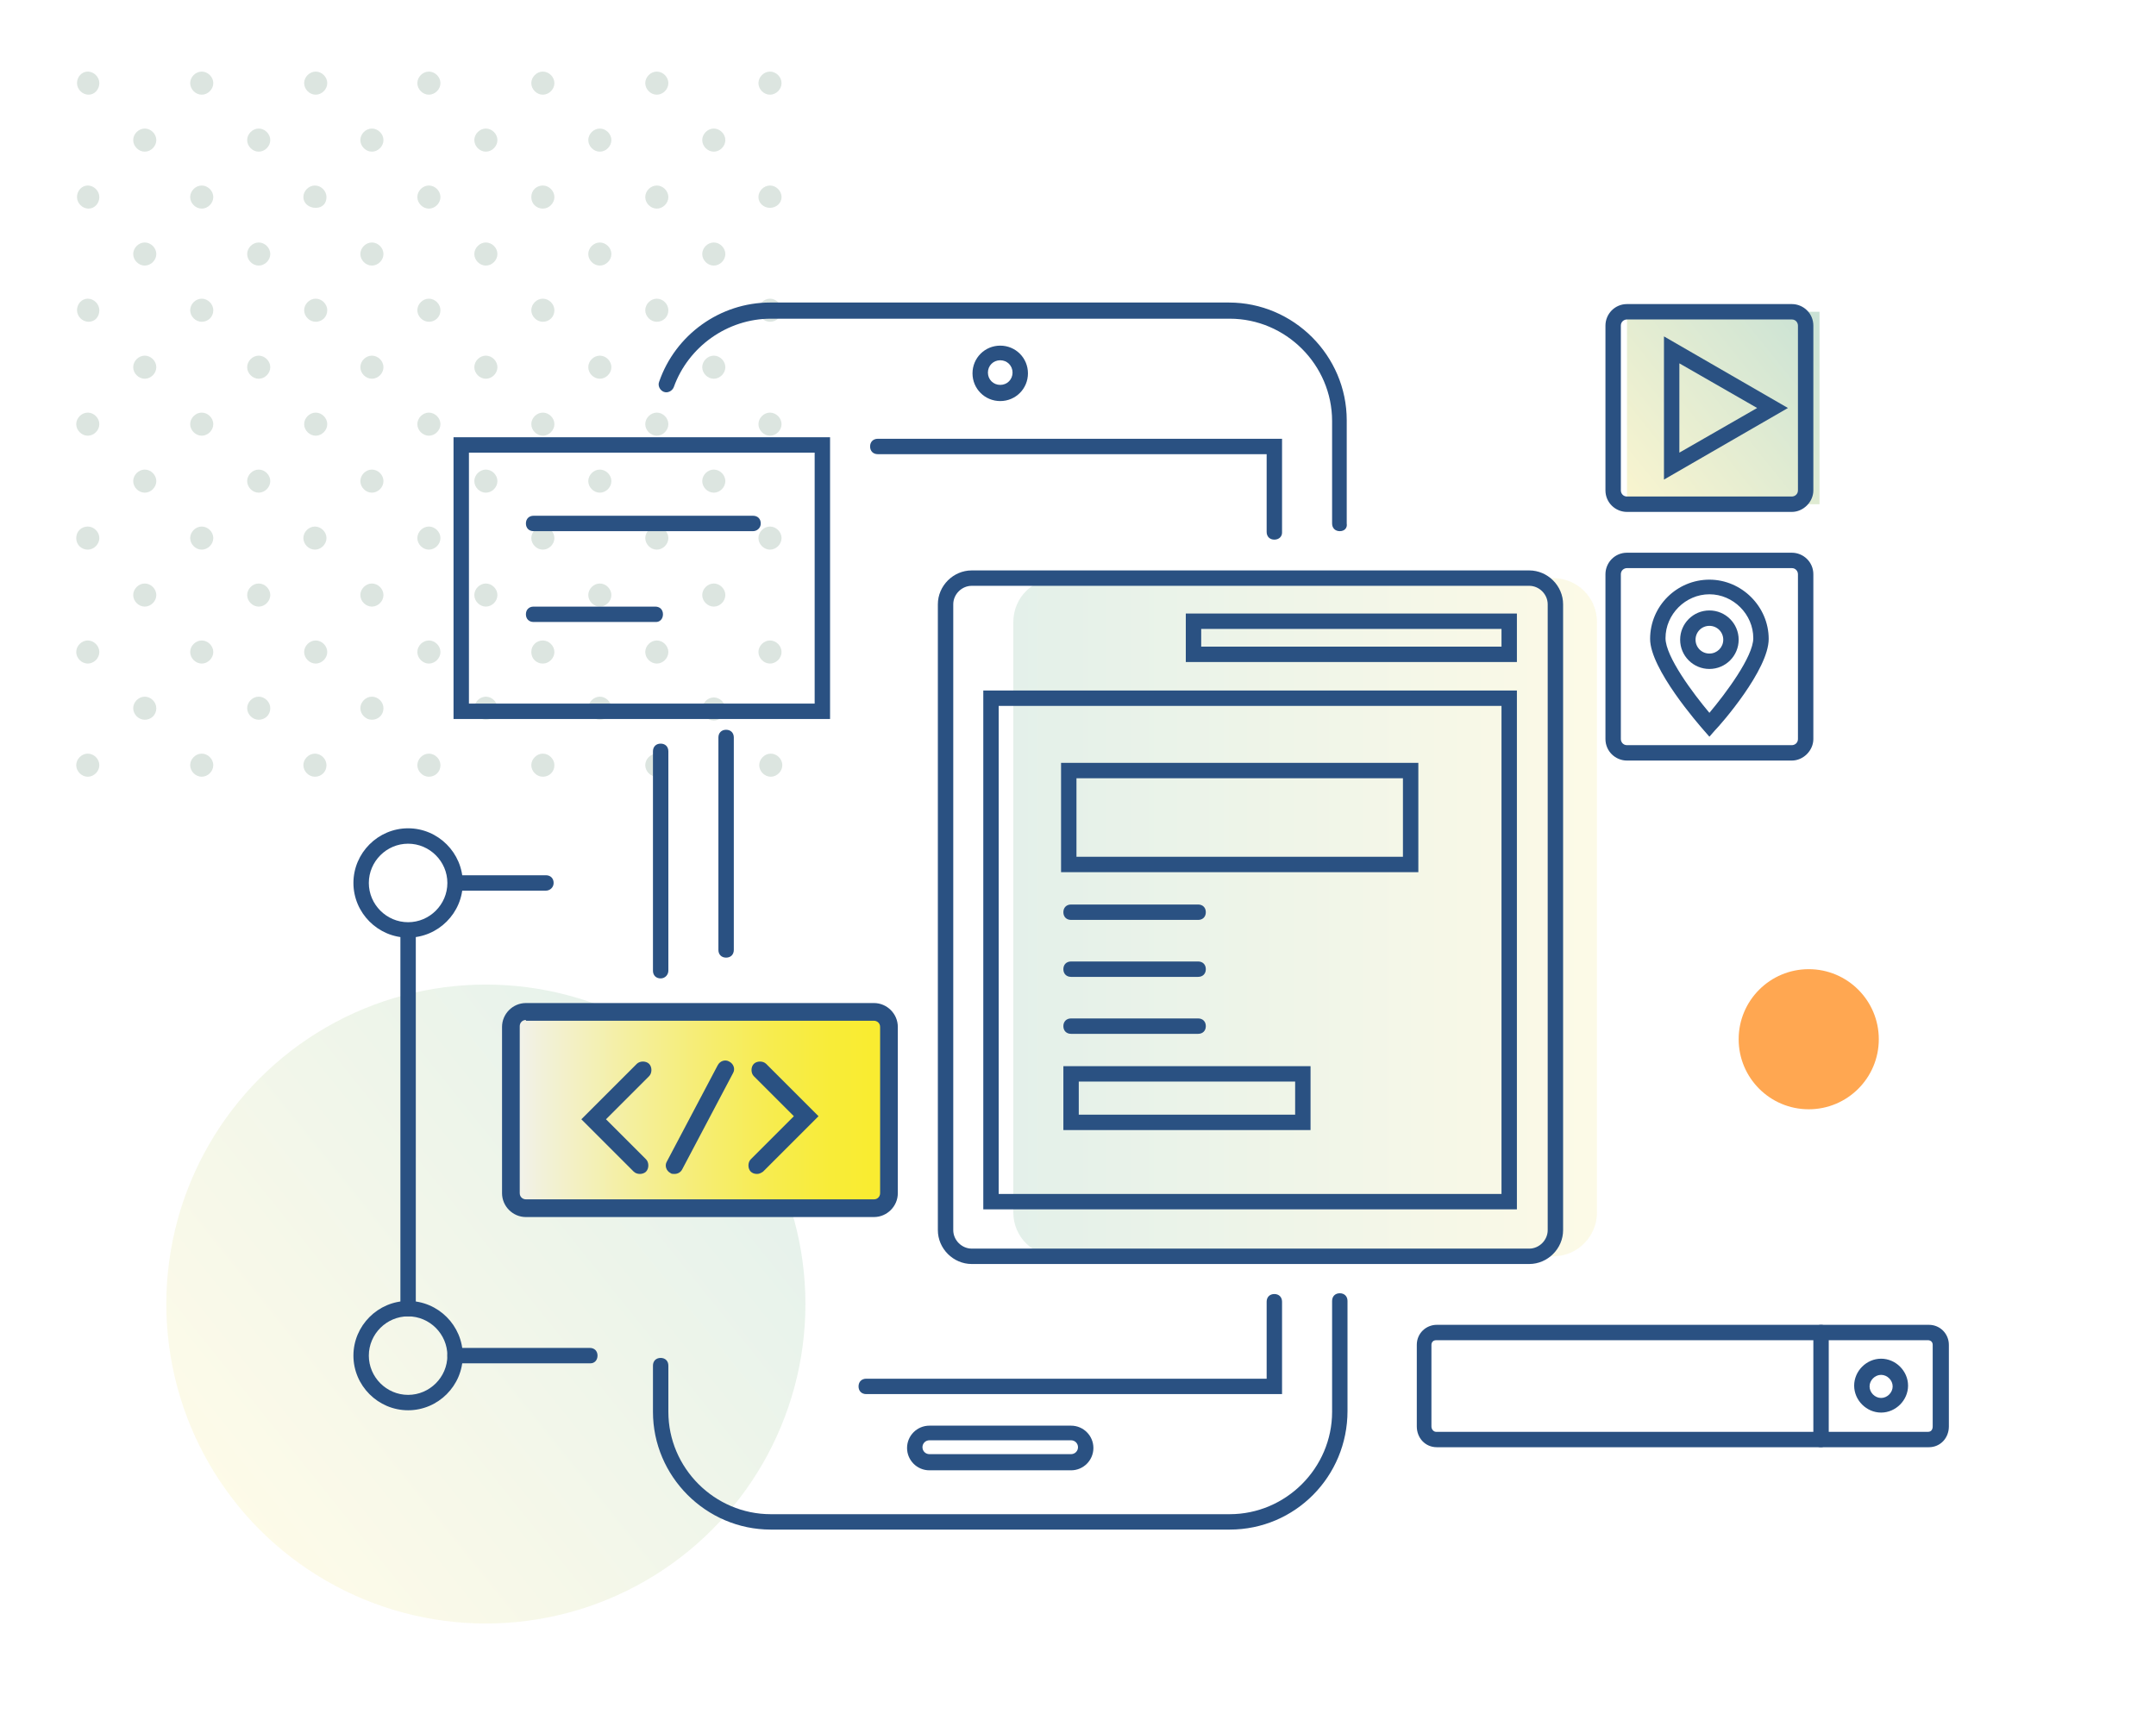 <?xml version="1.0" encoding="utf-8"?>
<!-- Generator: Adobe Illustrator 27.2.0, SVG Export Plug-In . SVG Version: 6.00 Build 0)  -->
<svg version="1.1" id="Layer_1" xmlns="http://www.w3.org/2000/svg" xmlns:xlink="http://www.w3.org/1999/xlink" x="0px" y="0px"
	 viewBox="0 0 280 222.6" style="enable-background:new 0 0 280 222.6;" xml:space="preserve">
<style type="text/css">
	.st0{fill:#FFFFFF;}
	.st1{fill:url(#SVGID_1_);}
	.st2{opacity:0.46;fill:#B3C6BB;enable-background:new    ;}
	.st3{opacity:0.48;fill:url(#SVGID_00000031180299565696401410000011536554978344081542_);enable-background:new    ;}
	.st4{opacity:0.51;fill:url(#SVGID_00000170265935644729215670000012100573148232879026_);enable-background:new    ;}
	.st5{fill:#2A5182;}
	.st6{fill:#FFA751;}
	.st7{fill:url(#SVGID_00000175294250641770645800000008035752441722039221_);}
</style>
<g>
	<g id="Layer_2_00000013194842207873075750000015985647138852717440_">
		<g id="Layer_1-2">
			<g>
				<rect class="st0" width="280" height="222.6"/>
				
					<linearGradient id="SVGID_1_" gradientUnits="userSpaceOnUse" x1="237.457" y1="182.011" x2="210.083" y2="160.009" gradientTransform="matrix(1 0 0 -1 0 224)">
					<stop  offset="0" style="stop-color:#C9E2D5"/>
					<stop  offset="1" style="stop-color:#FAF5CF"/>
				</linearGradient>
				<rect x="211.3" y="40.5" class="st1" width="25" height="25"/>
				<path class="st2" d="M98.6,99.4c0,0.8,0.7,1.5,1.5,1.5s1.5-0.7,1.5-1.5s-0.7-1.5-1.5-1.5S98.6,98.6,98.6,99.4z M94.2,77.3
					c0-0.8-0.7-1.5-1.5-1.5s-1.5,0.7-1.5,1.5s0.7,1.5,1.5,1.5S94.2,78.1,94.2,77.3z M101.5,84.7c0-0.8-0.7-1.5-1.5-1.5
					s-1.5,0.7-1.5,1.5s0.7,1.5,1.5,1.5S101.5,85.5,101.5,84.7z M94.2,92.1c0-0.8-0.7-1.5-1.5-1.5s-1.5,0.7-1.5,1.5s0.7,1.5,1.5,1.5
					S94.2,92.9,94.2,92.1z M72,84.7c0-0.8-0.7-1.5-1.5-1.5S69,83.8,69,84.7s0.7,1.5,1.5,1.5S72,85.5,72,84.7z M79.4,77.3
					c0-0.8-0.7-1.5-1.5-1.5s-1.5,0.7-1.5,1.5s0.7,1.5,1.5,1.5S79.4,78.1,79.4,77.3z M79.4,92c0-0.8-0.7-1.5-1.5-1.5
					s-1.5,0.7-1.5,1.5s0.7,1.5,1.5,1.5S79.4,92.9,79.4,92z M64.6,92c0-0.8-0.7-1.5-1.5-1.5s-1.5,0.7-1.5,1.5s0.7,1.5,1.5,1.5
					S64.6,92.9,64.6,92z M64.6,77.3c0-0.8-0.7-1.5-1.5-1.5s-1.5,0.7-1.5,1.5s0.7,1.5,1.5,1.5S64.6,78.1,64.6,77.3z M72,99.4
					c0-0.8-0.7-1.5-1.5-1.5S69,98.6,69,99.4s0.7,1.5,1.5,1.5S72,100.3,72,99.4z M86.8,84.7c0-0.8-0.7-1.5-1.5-1.5s-1.5,0.7-1.5,1.5
					s0.7,1.5,1.5,1.5S86.8,85.5,86.8,84.7z M86.8,99.4c0-0.8-0.7-1.5-1.5-1.5s-1.5,0.7-1.5,1.5s0.7,1.5,1.5,1.5
					S86.8,100.3,86.8,99.4z M42.5,84.7c0-0.8-0.7-1.5-1.5-1.5s-1.5,0.7-1.5,1.5s0.7,1.5,1.5,1.5S42.5,85.5,42.5,84.7z M35.1,77.3
					c0-0.8-0.7-1.5-1.5-1.5s-1.5,0.7-1.5,1.5s0.7,1.5,1.5,1.5S35.1,78.1,35.1,77.3z M49.8,77.3c0-0.8-0.7-1.5-1.5-1.5
					s-1.5,0.7-1.5,1.5s0.7,1.5,1.5,1.5S49.8,78.1,49.8,77.3z M35.1,92c0-0.8-0.7-1.5-1.5-1.5s-1.5,0.7-1.5,1.5s0.7,1.5,1.5,1.5
					S35.1,92.9,35.1,92z M49.8,92c0-0.8-0.7-1.5-1.5-1.5s-1.5,0.7-1.5,1.5s0.7,1.5,1.5,1.5S49.8,92.9,49.8,92z M42.4,99.4
					c0-0.8-0.7-1.5-1.5-1.5s-1.5,0.7-1.5,1.5s0.7,1.5,1.5,1.5S42.4,100.3,42.4,99.4z M57.2,84.7c0-0.8-0.7-1.5-1.5-1.5
					s-1.5,0.7-1.5,1.5s0.7,1.5,1.5,1.5S57.2,85.5,57.2,84.7z M57.2,99.4c0-0.8-0.7-1.5-1.5-1.5s-1.5,0.7-1.5,1.5s0.7,1.5,1.5,1.5
					S57.2,100.3,57.2,99.4z M20.3,77.3c0-0.8-0.7-1.5-1.5-1.5s-1.5,0.7-1.5,1.5s0.7,1.5,1.5,1.5S20.3,78.1,20.3,77.3z M20.3,92
					c0-0.8-0.7-1.5-1.5-1.5s-1.5,0.7-1.5,1.5s0.7,1.5,1.5,1.5S20.3,92.9,20.3,92z M12.9,84.7c0-0.8-0.7-1.5-1.5-1.5
					s-1.5,0.7-1.5,1.5s0.7,1.5,1.5,1.5S12.9,85.5,12.9,84.7z M12.9,99.4c0-0.8-0.7-1.5-1.5-1.5s-1.5,0.7-1.5,1.5s0.7,1.5,1.5,1.5
					S12.9,100.2,12.9,99.4z M27.7,84.7c0-0.8-0.7-1.5-1.5-1.5s-1.5,0.7-1.5,1.5s0.7,1.5,1.5,1.5S27.7,85.5,27.7,84.7z M27.7,99.4
					c0-0.8-0.7-1.5-1.5-1.5s-1.5,0.7-1.5,1.5s0.7,1.5,1.5,1.5S27.7,100.2,27.7,99.4z M101.5,55.1c0-0.8-0.7-1.5-1.5-1.5
					s-1.5,0.7-1.5,1.5s0.7,1.5,1.5,1.5S101.5,55.9,101.5,55.1z M94.2,62.5c0-0.8-0.7-1.5-1.5-1.5s-1.5,0.7-1.5,1.5s0.7,1.5,1.5,1.5
					S94.2,63.3,94.2,62.5z M94.2,47.7c0-0.8-0.7-1.5-1.5-1.5s-1.5,0.7-1.5,1.5s0.7,1.5,1.5,1.5S94.2,48.5,94.2,47.7z M101.5,69.9
					c0-0.8-0.7-1.5-1.5-1.5s-1.5,0.7-1.5,1.5s0.7,1.5,1.5,1.5S101.5,70.7,101.5,69.9z M72,55.1c0-0.8-0.7-1.5-1.5-1.5
					S69,54.3,69,55.1s0.7,1.5,1.5,1.5S72,55.9,72,55.1z M64.6,62.5c0-0.8-0.7-1.5-1.5-1.5s-1.5,0.7-1.5,1.5s0.7,1.5,1.5,1.5
					S64.6,63.3,64.6,62.5z M64.6,47.7c0-0.8-0.7-1.5-1.5-1.5s-1.5,0.7-1.5,1.5s0.7,1.5,1.5,1.5S64.6,48.5,64.6,47.7z M79.4,47.7
					c0-0.8-0.7-1.5-1.5-1.5s-1.5,0.7-1.5,1.5s0.7,1.5,1.5,1.5S79.4,48.5,79.4,47.7z M79.4,62.5c0-0.8-0.7-1.5-1.5-1.5
					s-1.5,0.7-1.5,1.5s0.7,1.5,1.5,1.5S79.4,63.3,79.4,62.5z M72,69.9c0-0.8-0.7-1.5-1.5-1.5S69,69.1,69,69.9s0.7,1.5,1.5,1.5
					S72,70.7,72,69.9z M86.8,55.1c0-0.8-0.7-1.5-1.5-1.5s-1.5,0.7-1.5,1.5s0.7,1.5,1.5,1.5S86.8,55.9,86.8,55.1z M86.8,69.9
					c0-0.8-0.7-1.5-1.5-1.5s-1.5,0.7-1.5,1.5s0.7,1.5,1.5,1.5S86.8,70.7,86.8,69.9z M42.5,55.1c0-0.8-0.7-1.5-1.5-1.5
					s-1.5,0.7-1.5,1.5s0.7,1.5,1.5,1.5S42.5,55.9,42.5,55.1z M35.1,47.7c0-0.8-0.7-1.5-1.5-1.5s-1.5,0.7-1.5,1.5s0.7,1.5,1.5,1.5
					S35.1,48.5,35.1,47.7z M49.8,47.7c0-0.8-0.7-1.5-1.5-1.5s-1.5,0.7-1.5,1.5s0.7,1.5,1.5,1.5S49.8,48.5,49.8,47.7z M35.1,62.5
					c0-0.8-0.7-1.5-1.5-1.5s-1.5,0.7-1.5,1.5s0.7,1.5,1.5,1.5S35.1,63.3,35.1,62.5z M49.8,62.5c0-0.8-0.7-1.5-1.5-1.5
					s-1.5,0.7-1.5,1.5s0.7,1.5,1.5,1.5S49.8,63.3,49.8,62.5z M42.4,69.9c0-0.8-0.7-1.5-1.5-1.5s-1.5,0.7-1.5,1.5s0.7,1.5,1.5,1.5
					S42.4,70.7,42.4,69.9z M57.2,55.1c0-0.8-0.7-1.5-1.5-1.5s-1.5,0.7-1.5,1.5s0.7,1.5,1.5,1.5S57.2,55.9,57.2,55.1z M57.2,69.9
					c0-0.8-0.7-1.5-1.5-1.5s-1.5,0.7-1.5,1.5s0.7,1.5,1.5,1.5S57.2,70.7,57.2,69.9z M12.9,55.1c0-0.8-0.7-1.5-1.5-1.5
					s-1.5,0.7-1.5,1.5s0.7,1.5,1.5,1.5S12.9,55.9,12.9,55.1z M20.3,47.7c0-0.8-0.7-1.5-1.5-1.5s-1.5,0.7-1.5,1.5s0.7,1.5,1.5,1.5
					S20.3,48.5,20.3,47.7z M20.3,62.5c0-0.8-0.7-1.5-1.5-1.5s-1.5,0.7-1.5,1.5S18,64,18.8,64S20.3,63.3,20.3,62.5z M12.9,69.9
					c0-0.8-0.7-1.5-1.5-1.5S9.9,69,9.9,69.9s0.7,1.5,1.5,1.5S12.9,70.7,12.9,69.9z M27.7,55.1c0-0.8-0.7-1.5-1.5-1.5
					s-1.5,0.7-1.5,1.5s0.7,1.5,1.5,1.5S27.7,55.9,27.7,55.1z M27.7,69.9c0-0.8-0.7-1.5-1.5-1.5s-1.5,0.7-1.5,1.5s0.7,1.5,1.5,1.5
					S27.7,70.7,27.7,69.9z M94.2,18.2c0-0.8-0.7-1.5-1.5-1.5s-1.5,0.7-1.5,1.5s0.7,1.5,1.5,1.5S94.2,19,94.2,18.2z M101.5,25.6
					c0-0.8-0.7-1.5-1.5-1.5s-1.5,0.7-1.5,1.5S99.2,27,100,27S101.5,26.4,101.5,25.6z M94.2,33c0-0.8-0.7-1.5-1.5-1.5
					s-1.5,0.7-1.5,1.5s0.7,1.5,1.5,1.5S94.2,33.8,94.2,33z M101.5,40.3c0-0.8-0.7-1.5-1.5-1.5s-1.5,0.7-1.5,1.5s0.7,1.5,1.5,1.5
					S101.5,41.2,101.5,40.3z M64.6,33c0-0.8-0.7-1.5-1.5-1.5s-1.5,0.7-1.5,1.5s0.7,1.5,1.5,1.5S64.6,33.8,64.6,33z M72,25.6
					c0-0.8-0.7-1.5-1.5-1.5S69,24.7,69,25.6s0.7,1.5,1.5,1.5S72,26.4,72,25.6z M79.4,18.2c0-0.8-0.7-1.5-1.5-1.5s-1.5,0.7-1.5,1.5
					s0.7,1.5,1.5,1.5S79.4,19,79.4,18.2z M64.6,18.2c0-0.8-0.7-1.5-1.5-1.5s-1.5,0.7-1.5,1.5s0.7,1.5,1.5,1.5S64.6,19,64.6,18.2z
					 M79.4,33c0-0.8-0.7-1.5-1.5-1.5s-1.5,0.7-1.5,1.5s0.7,1.5,1.5,1.5S79.4,33.8,79.4,33z M72,40.3c0-0.8-0.7-1.5-1.5-1.5
					S69,39.5,69,40.3s0.7,1.5,1.5,1.5S72,41.2,72,40.3z M86.8,25.6c0-0.8-0.7-1.5-1.5-1.5s-1.5,0.7-1.5,1.5s0.7,1.5,1.5,1.5
					S86.8,26.4,86.8,25.6z M86.8,40.3c0-0.8-0.7-1.5-1.5-1.5s-1.5,0.7-1.5,1.5s0.7,1.5,1.5,1.5S86.8,41.2,86.8,40.3z M42.4,25.6
					c0-0.8-0.7-1.5-1.5-1.5s-1.5,0.7-1.5,1.5S40.1,27,41,27S42.4,26.4,42.4,25.6z M49.8,18.2c0-0.8-0.7-1.5-1.5-1.5
					s-1.5,0.7-1.5,1.5s0.7,1.5,1.5,1.5S49.8,19,49.8,18.2z M35.1,18.2c0-0.8-0.7-1.5-1.5-1.5s-1.5,0.7-1.5,1.5s0.7,1.5,1.5,1.5
					S35.1,19,35.1,18.2z M35.1,33c0-0.8-0.7-1.5-1.5-1.5s-1.5,0.7-1.5,1.5s0.7,1.5,1.5,1.5S35.1,33.8,35.1,33z M42.5,40.3
					c0-0.8-0.7-1.5-1.5-1.5s-1.5,0.7-1.5,1.5s0.7,1.5,1.5,1.5S42.5,41.2,42.5,40.3z M49.8,33c0-0.8-0.7-1.5-1.5-1.5
					s-1.5,0.7-1.5,1.5s0.7,1.5,1.5,1.5S49.8,33.8,49.8,33z M57.2,25.6c0-0.8-0.7-1.5-1.5-1.5s-1.5,0.7-1.5,1.5s0.7,1.5,1.5,1.5
					S57.2,26.4,57.2,25.6z M57.2,40.3c0-0.8-0.7-1.5-1.5-1.5s-1.5,0.7-1.5,1.5s0.7,1.5,1.5,1.5S57.2,41.2,57.2,40.3z M12.9,25.6
					c0-0.8-0.7-1.5-1.5-1.5S10,24.8,10,25.6s0.7,1.5,1.5,1.5S12.9,26.4,12.9,25.6z M20.3,18.2c0-0.8-0.7-1.5-1.5-1.5
					s-1.5,0.7-1.5,1.5s0.7,1.5,1.5,1.5S20.3,19,20.3,18.2z M12.9,40.3c0-0.8-0.7-1.5-1.5-1.5S10,39.5,10,40.3s0.7,1.5,1.5,1.5
					S12.9,41.2,12.9,40.3z M20.3,33c0-0.8-0.7-1.5-1.5-1.5s-1.5,0.7-1.5,1.5s0.7,1.5,1.5,1.5S20.3,33.8,20.3,33z M27.7,25.6
					c0-0.8-0.7-1.5-1.5-1.5s-1.5,0.7-1.5,1.5s0.7,1.5,1.5,1.5S27.7,26.4,27.7,25.6z M27.7,40.3c0-0.8-0.7-1.5-1.5-1.5
					s-1.5,0.7-1.5,1.5s0.7,1.5,1.5,1.5S27.7,41.2,27.7,40.3z M101.5,10.8c0-0.8-0.7-1.5-1.5-1.5s-1.5,0.7-1.5,1.5s0.7,1.5,1.5,1.5
					S101.5,11.6,101.5,10.8z M72,10.8c0-0.8-0.7-1.5-1.5-1.5S69,10,69,10.8s0.7,1.5,1.5,1.5S72,11.6,72,10.8z M86.8,10.8
					c0-0.8-0.7-1.5-1.5-1.5s-1.5,0.7-1.5,1.5s0.7,1.5,1.5,1.5S86.8,11.6,86.8,10.8z M42.5,10.8c0-0.8-0.7-1.5-1.5-1.5
					s-1.5,0.7-1.5,1.5s0.7,1.5,1.5,1.5S42.5,11.6,42.5,10.8z M57.2,10.8c0-0.8-0.7-1.5-1.5-1.5s-1.5,0.7-1.5,1.5s0.7,1.5,1.5,1.5
					S57.2,11.6,57.2,10.8z M12.9,10.8c0-0.8-0.7-1.5-1.5-1.5S10,10,10,10.8s0.7,1.5,1.5,1.5S12.9,11.6,12.9,10.8z M27.7,10.8
					c0-0.8-0.7-1.5-1.5-1.5s-1.5,0.7-1.5,1.5s0.7,1.5,1.5,1.5S27.7,11.6,27.7,10.8z"/>
				
					<linearGradient id="SVGID_00000172428939337554005790000011029292991093364403_" gradientUnits="userSpaceOnUse" x1="95.469" y1="80.544" x2="30.791" y2="28.556" gradientTransform="matrix(1 0 0 -1 0 224)">
					<stop  offset="0" style="stop-color:#C9E2D5"/>
					<stop  offset="1" style="stop-color:#FAF5CF"/>
				</linearGradient>
				
					<circle style="opacity:0.48;fill:url(#SVGID_00000172428939337554005790000011029292991093364403_);enable-background:new    ;" cx="63.1" cy="169.4" r="41.5"/>
				
					<linearGradient id="SVGID_00000060723768658576782830000012840749730004211593_" gradientUnits="userSpaceOnUse" x1="131.65" y1="104.885" x2="207.44" y2="104.885" gradientTransform="matrix(1 0 0 -1 0 224)">
					<stop  offset="0" style="stop-color:#C9E2D5"/>
					<stop  offset="1" style="stop-color:#FAF5CF"/>
				</linearGradient>
				
					<path style="opacity:0.51;fill:url(#SVGID_00000060723768658576782830000012840749730004211593_);enable-background:new    ;" d="
					M137.3,75.1h64.4c3.1,0,5.7,2.5,5.7,5.7v76.7c0,3.1-2.5,5.7-5.7,5.7h-64.4c-3.1,0-5.7-2.5-5.7-5.7V80.8
					C131.6,77.6,134.2,75.1,137.3,75.1z"/>
				<g>
					<path class="st5" d="M129.9,52.1c-2,0-3.6-1.6-3.6-3.6s1.6-3.6,3.6-3.6c2,0,3.6,1.6,3.6,3.6S131.9,52.1,129.9,52.1z
						 M129.9,46.8c-0.9,0-1.6,0.7-1.6,1.6s0.7,1.6,1.6,1.6s1.6-0.7,1.6-1.6S130.8,46.8,129.9,46.8z"/>
				</g>
				<g>
					<path class="st5" d="M139.1,191h-18.4c-1.6,0-2.9-1.3-2.9-2.9s1.3-2.9,2.9-2.9h18.4c1.6,0,2.9,1.3,2.9,2.9S140.7,191,139.1,191
						z M120.7,187.1c-0.5,0-0.9,0.4-0.9,0.9s0.4,0.9,0.9,0.9h18.4c0.5,0,0.9-0.4,0.9-0.9s-0.4-0.9-0.9-0.9H120.7z"/>
				</g>
				<g>
					<path class="st5" d="M53,121.8c-3.9,0-7.1-3.2-7.1-7.1s3.2-7.1,7.1-7.1c3.9,0,7.1,3.2,7.1,7.1S56.9,121.8,53,121.8z M53,109.6
						c-2.8,0-5.1,2.3-5.1,5.1c0,2.8,2.3,5.1,5.1,5.1s5.1-2.3,5.1-5.1C58.1,111.9,55.8,109.6,53,109.6z"/>
				</g>
				<g>
					<path class="st5" d="M53,183.2c-3.9,0-7.1-3.2-7.1-7.1s3.2-7.1,7.1-7.1c3.9,0,7.1,3.2,7.1,7.1S56.9,183.2,53,183.2z M53,171
						c-2.8,0-5.1,2.3-5.1,5.1c0,2.8,2.3,5.1,5.1,5.1s5.1-2.3,5.1-5.1C58.1,173.3,55.8,171,53,171z"/>
				</g>
				<g>
					<path class="st5" d="M76.7,177.1H59.1c-0.6,0-1-0.4-1-1s0.4-1,1-1h17.5c0.6,0,1,0.4,1,1S77.2,177.1,76.7,177.1z"/>
				</g>
				<g>
					<path class="st5" d="M53,171c-0.6,0-1-0.4-1-1v-49.1c0-0.6,0.4-1,1-1s1,0.4,1,1V170C54,170.5,53.6,171,53,171z"/>
				</g>
				<g>
					<path class="st5" d="M70.9,115.7H60c-0.6,0-1-0.4-1-1s0.4-1,1-1h10.9c0.6,0,1,0.4,1,1S71.4,115.7,70.9,115.7z"/>
				</g>
				<g>
					<path class="st5" d="M170.2,146.8h-32.1v-8.3h32.1V146.8z M140.1,144.8h28.1v-4.3h-28.1V144.8z"/>
				</g>
				<g>
					<path class="st5" d="M184.2,113.3h-46.4V99.1h46.4V113.3z M139.8,111.3h42.4v-10.2h-42.4V111.3z"/>
				</g>
				<g>
					<path class="st5" d="M155.6,119.5h-16.5c-0.6,0-1-0.4-1-1s0.4-1,1-1h16.5c0.6,0,1,0.4,1,1S156.2,119.5,155.6,119.5z"/>
				</g>
				<g>
					<path class="st5" d="M155.6,126.9h-16.5c-0.6,0-1-0.4-1-1s0.4-1,1-1h16.5c0.6,0,1,0.4,1,1S156.2,126.9,155.6,126.9z"/>
				</g>
				<g>
					<path class="st5" d="M155.6,134.3h-16.5c-0.6,0-1-0.4-1-1s0.4-1,1-1h16.5c0.6,0,1,0.4,1,1S156.2,134.3,155.6,134.3z"/>
				</g>
				<g>
					<path class="st5" d="M85.8,127.1c-0.6,0-1-0.4-1-1V97.6c0-0.6,0.4-1,1-1s1,0.4,1,1v28.5C86.8,126.6,86.4,127.1,85.8,127.1z"/>
				</g>
				<g>
					<path class="st5" d="M159.7,198.7h-59.6c-8.4,0-15.3-6.9-15.3-15.3v-6c0-0.6,0.4-1,1-1s1,0.4,1,1v6c0,7.3,6,13.3,13.3,13.3
						h59.6c7.3,0,13.3-6,13.3-13.3V169c0-0.6,0.4-1,1-1s1,0.4,1,1v14.3C175,191.8,168.2,198.7,159.7,198.7z"/>
				</g>
				<g>
					<path class="st5" d="M174,69c-0.6,0-1-0.4-1-1V54.7c0-7.3-6-13.3-13.3-13.3h-59.6c-5.6,0-10.7,3.6-12.6,8.9
						c-0.2,0.5-0.8,0.8-1.3,0.6c-0.5-0.2-0.8-0.8-0.6-1.3c2.1-6.1,7.9-10.3,14.4-10.3h59.6c8.4,0,15.3,6.9,15.3,15.3V68
						C175,68.6,174.6,69,174,69z"/>
				</g>
				<g>
					<path class="st5" d="M198.6,164.2h-72.4c-2.4,0-4.4-2-4.4-4.4V78.5c0-2.4,2-4.4,4.4-4.4h72.4c2.4,0,4.4,2,4.4,4.4v81.3
						C203,162.2,201,164.2,198.6,164.2z M126.2,76.1c-1.3,0-2.4,1.1-2.4,2.4v81.3c0,1.3,1.1,2.4,2.4,2.4h72.4c1.3,0,2.4-1.1,2.4-2.4
						V78.5c0-1.3-1.1-2.4-2.4-2.4H126.2z"/>
				</g>
				<g>
					<path class="st5" d="M197,157.1h-69.3V89.7H197V157.1z M129.7,155.1H195V91.7h-65.3V155.1z"/>
				</g>
				<g>
					<path class="st5" d="M197,86h-43v-6.3h43V86z M156,84h39v-2.3h-39V84z"/>
				</g>
				<g>
					<path class="st5" d="M107.9,93.4H58.9V56.8h48.9V93.4z M60.9,91.4h44.9V58.8H60.9V91.4z"/>
				</g>
				<g>
					<path class="st5" d="M97.8,69H69.3c-0.6,0-1-0.4-1-1s0.4-1,1-1h28.5c0.6,0,1,0.4,1,1S98.3,69,97.8,69z"/>
				</g>
				<g>
					<path class="st5" d="M85.2,80.8H69.3c-0.6,0-1-0.4-1-1s0.4-1,1-1h15.8c0.6,0,1,0.4,1,1S85.7,80.8,85.2,80.8z"/>
				</g>
				<g>
					<path class="st5" d="M166.5,181.1h-54c-0.6,0-1-0.4-1-1s0.4-1,1-1h52v-10c0-0.6,0.4-1,1-1s1,0.4,1,1V181.1z"/>
				</g>
				<g>
					<path class="st5" d="M165.5,70.1c-0.6,0-1-0.4-1-1V59H114c-0.6,0-1-0.4-1-1s0.4-1,1-1h52.5v12.2
						C166.5,69.7,166.1,70.1,165.5,70.1z"/>
				</g>
				<g>
					<path class="st5" d="M94.3,124.4c-0.6,0-1-0.4-1-1V95.8c0-0.6,0.4-1,1-1s1,0.4,1,1v27.6C95.3,124,94.9,124.4,94.3,124.4z"/>
				</g>
				<circle class="st6" cx="234.9" cy="135" r="9.1"/>
				<g>
					
						<linearGradient id="SVGID_00000170254267689119436700000005640863573604878501_" gradientUnits="userSpaceOnUse" x1="66.34" y1="79.825" x2="115.41" y2="79.825" gradientTransform="matrix(1 0 0 -1 0 224)">
						<stop  offset="0" style="stop-color:#F2F2F2"/>
						<stop  offset="7.000000e-02" style="stop-color:#F2F1DC"/>
						<stop  offset="0.31" style="stop-color:#F4EFA0"/>
						<stop  offset="0.52" style="stop-color:#F6ED70"/>
						<stop  offset="0.7" style="stop-color:#F7EC4D"/>
						<stop  offset="0.85" style="stop-color:#F8EC38"/>
						<stop  offset="0.95" style="stop-color:#F9EC31"/>
					</linearGradient>
					<path style="fill:url(#SVGID_00000170254267689119436700000005640863573604878501_);" d="M68.3,131.4h45.2c1.1,0,2,0.9,2,2V155
						c0,1.1-0.9,2-2,2H68.3c-1.1,0-2-0.9-2-2v-21.6C66.3,132.3,67.2,131.4,68.3,131.4z"/>
					<g>
						<path class="st5" d="M113.5,158.1H68.3c-1.7,0-3.1-1.4-3.1-3.1v-21.6c0-1.7,1.4-3.1,3.1-3.1h45.2c1.7,0,3.1,1.4,3.1,3.1V155
							C116.6,156.7,115.2,158.1,113.5,158.1z M68.3,132.5c-0.5,0-0.8,0.4-0.8,0.8V155c0,0.5,0.4,0.8,0.8,0.8h45.2
							c0.5,0,0.8-0.4,0.8-0.8v-21.6c0-0.5-0.4-0.8-0.8-0.8H68.3z"/>
					</g>
					<g>
						<g>
							<g>
								<path class="st5" d="M83.1,152.5c-0.3,0-0.6-0.1-0.8-0.3l-6.8-6.8l7.2-7.2c0.4-0.4,1.2-0.4,1.6,0s0.4,1.2,0,1.6l-5.6,5.6
									l5.2,5.2c0.4,0.4,0.4,1.2,0,1.6C83.7,152.4,83.4,152.5,83.1,152.5z"/>
							</g>
							<g>
								<path class="st5" d="M98.3,152.5c-0.3,0-0.6-0.1-0.8-0.3c-0.4-0.4-0.4-1.2,0-1.6l5.6-5.6l-5.2-5.2c-0.4-0.4-0.4-1.2,0-1.6
									c0.4-0.4,1.2-0.4,1.6,0l6.8,6.8l-7.2,7.2C98.8,152.4,98.6,152.5,98.3,152.5z"/>
							</g>
						</g>
						<g>
							<path class="st5" d="M87.6,152.5c-0.2,0-0.4,0-0.5-0.1c-0.6-0.3-0.8-1-0.5-1.5l6.6-12.5c0.3-0.6,1-0.8,1.5-0.5
								c0.6,0.3,0.8,1,0.5,1.5l-6.6,12.5C88.4,152.3,88,152.5,87.6,152.5z"/>
						</g>
					</g>
				</g>
				<g>
					<path class="st5" d="M216.1,62.3V43.7l16.1,9.3L216.1,62.3z M218.1,47.2v11.6l10.1-5.8L218.1,47.2z"/>
				</g>
				<g>
					<path class="st5" d="M232.7,66.5h-21.4c-1.5,0-2.8-1.2-2.8-2.8V42.3c0-1.5,1.2-2.8,2.8-2.8h21.4c1.5,0,2.8,1.2,2.8,2.8v21.4
						C235.5,65.2,234.2,66.5,232.7,66.5z M211.3,41.5c-0.4,0-0.8,0.3-0.8,0.8v21.4c0,0.4,0.3,0.8,0.8,0.8h21.4
						c0.4,0,0.8-0.3,0.8-0.8V42.3c0-0.4-0.3-0.8-0.8-0.8H211.3z"/>
				</g>
				<g>
					<path class="st5" d="M232.7,98.8h-21.4c-1.5,0-2.8-1.2-2.8-2.8V74.6c0-1.5,1.2-2.8,2.8-2.8h21.4c1.5,0,2.8,1.2,2.8,2.8V96
						C235.5,97.5,234.2,98.8,232.7,98.8z M211.3,73.8c-0.4,0-0.8,0.3-0.8,0.8V96c0,0.4,0.3,0.8,0.8,0.8h21.4c0.4,0,0.8-0.3,0.8-0.8
						V74.6c0-0.4-0.3-0.8-0.8-0.8H211.3z"/>
				</g>
				<g>
					<g>
						<path class="st5" d="M222,95.7l-0.7-0.8c-0.7-0.8-7-8-7-11.9c0-4.3,3.5-7.7,7.7-7.7s7.7,3.5,7.7,7.7c0,4-6.2,11.1-7,11.9
							L222,95.7z M222,77.2c-3.1,0-5.7,2.6-5.7,5.7c0,2.4,3.6,7.2,5.7,9.7c2.1-2.5,5.7-7.3,5.7-9.7C227.7,79.8,225.1,77.2,222,77.2z
							"/>
					</g>
					<g>
						<path class="st5" d="M222,86.9c-2.1,0-3.8-1.7-3.8-3.8s1.7-3.8,3.8-3.8s3.8,1.7,3.8,3.8S224.1,86.9,222,86.9z M222,81.3
							c-1,0-1.8,0.8-1.8,1.8s0.8,1.8,1.8,1.8s1.8-0.8,1.8-1.8S223,81.3,222,81.3z"/>
					</g>
				</g>
				<g>
					<g>
						<path class="st5" d="M244.3,183.5c-1.9,0-3.5-1.6-3.5-3.5s1.6-3.5,3.5-3.5c1.9,0,3.5,1.6,3.5,3.5S246.2,183.5,244.3,183.5z
							 M244.3,178.6c-0.8,0-1.5,0.7-1.5,1.5s0.7,1.5,1.5,1.5s1.5-0.7,1.5-1.5S245.1,178.6,244.3,178.6z"/>
					</g>
					<g>
						<path class="st5" d="M250.5,188h-63.9c-1.5,0-2.6-1.2-2.6-2.7v-10.6c0-1.5,1.2-2.6,2.6-2.6h63.9c1.5,0,2.6,1.2,2.6,2.6v10.6
							C253.1,186.8,252,188,250.5,188z M186.5,174.1c-0.4,0-0.6,0.3-0.6,0.6v10.6c0,0.4,0.3,0.7,0.6,0.7h63.9c0.4,0,0.6-0.3,0.6-0.7
							v-10.6c0-0.4-0.3-0.6-0.6-0.6H186.5z"/>
					</g>
					<g>
						<path class="st5" d="M236.5,188c-0.6,0-1-0.4-1-1v-13.9c0-0.6,0.4-1,1-1s1,0.4,1,1V187C237.5,187.5,237,188,236.5,188z"/>
					</g>
				</g>
			</g>
		</g>
	</g>
</g>
</svg>
